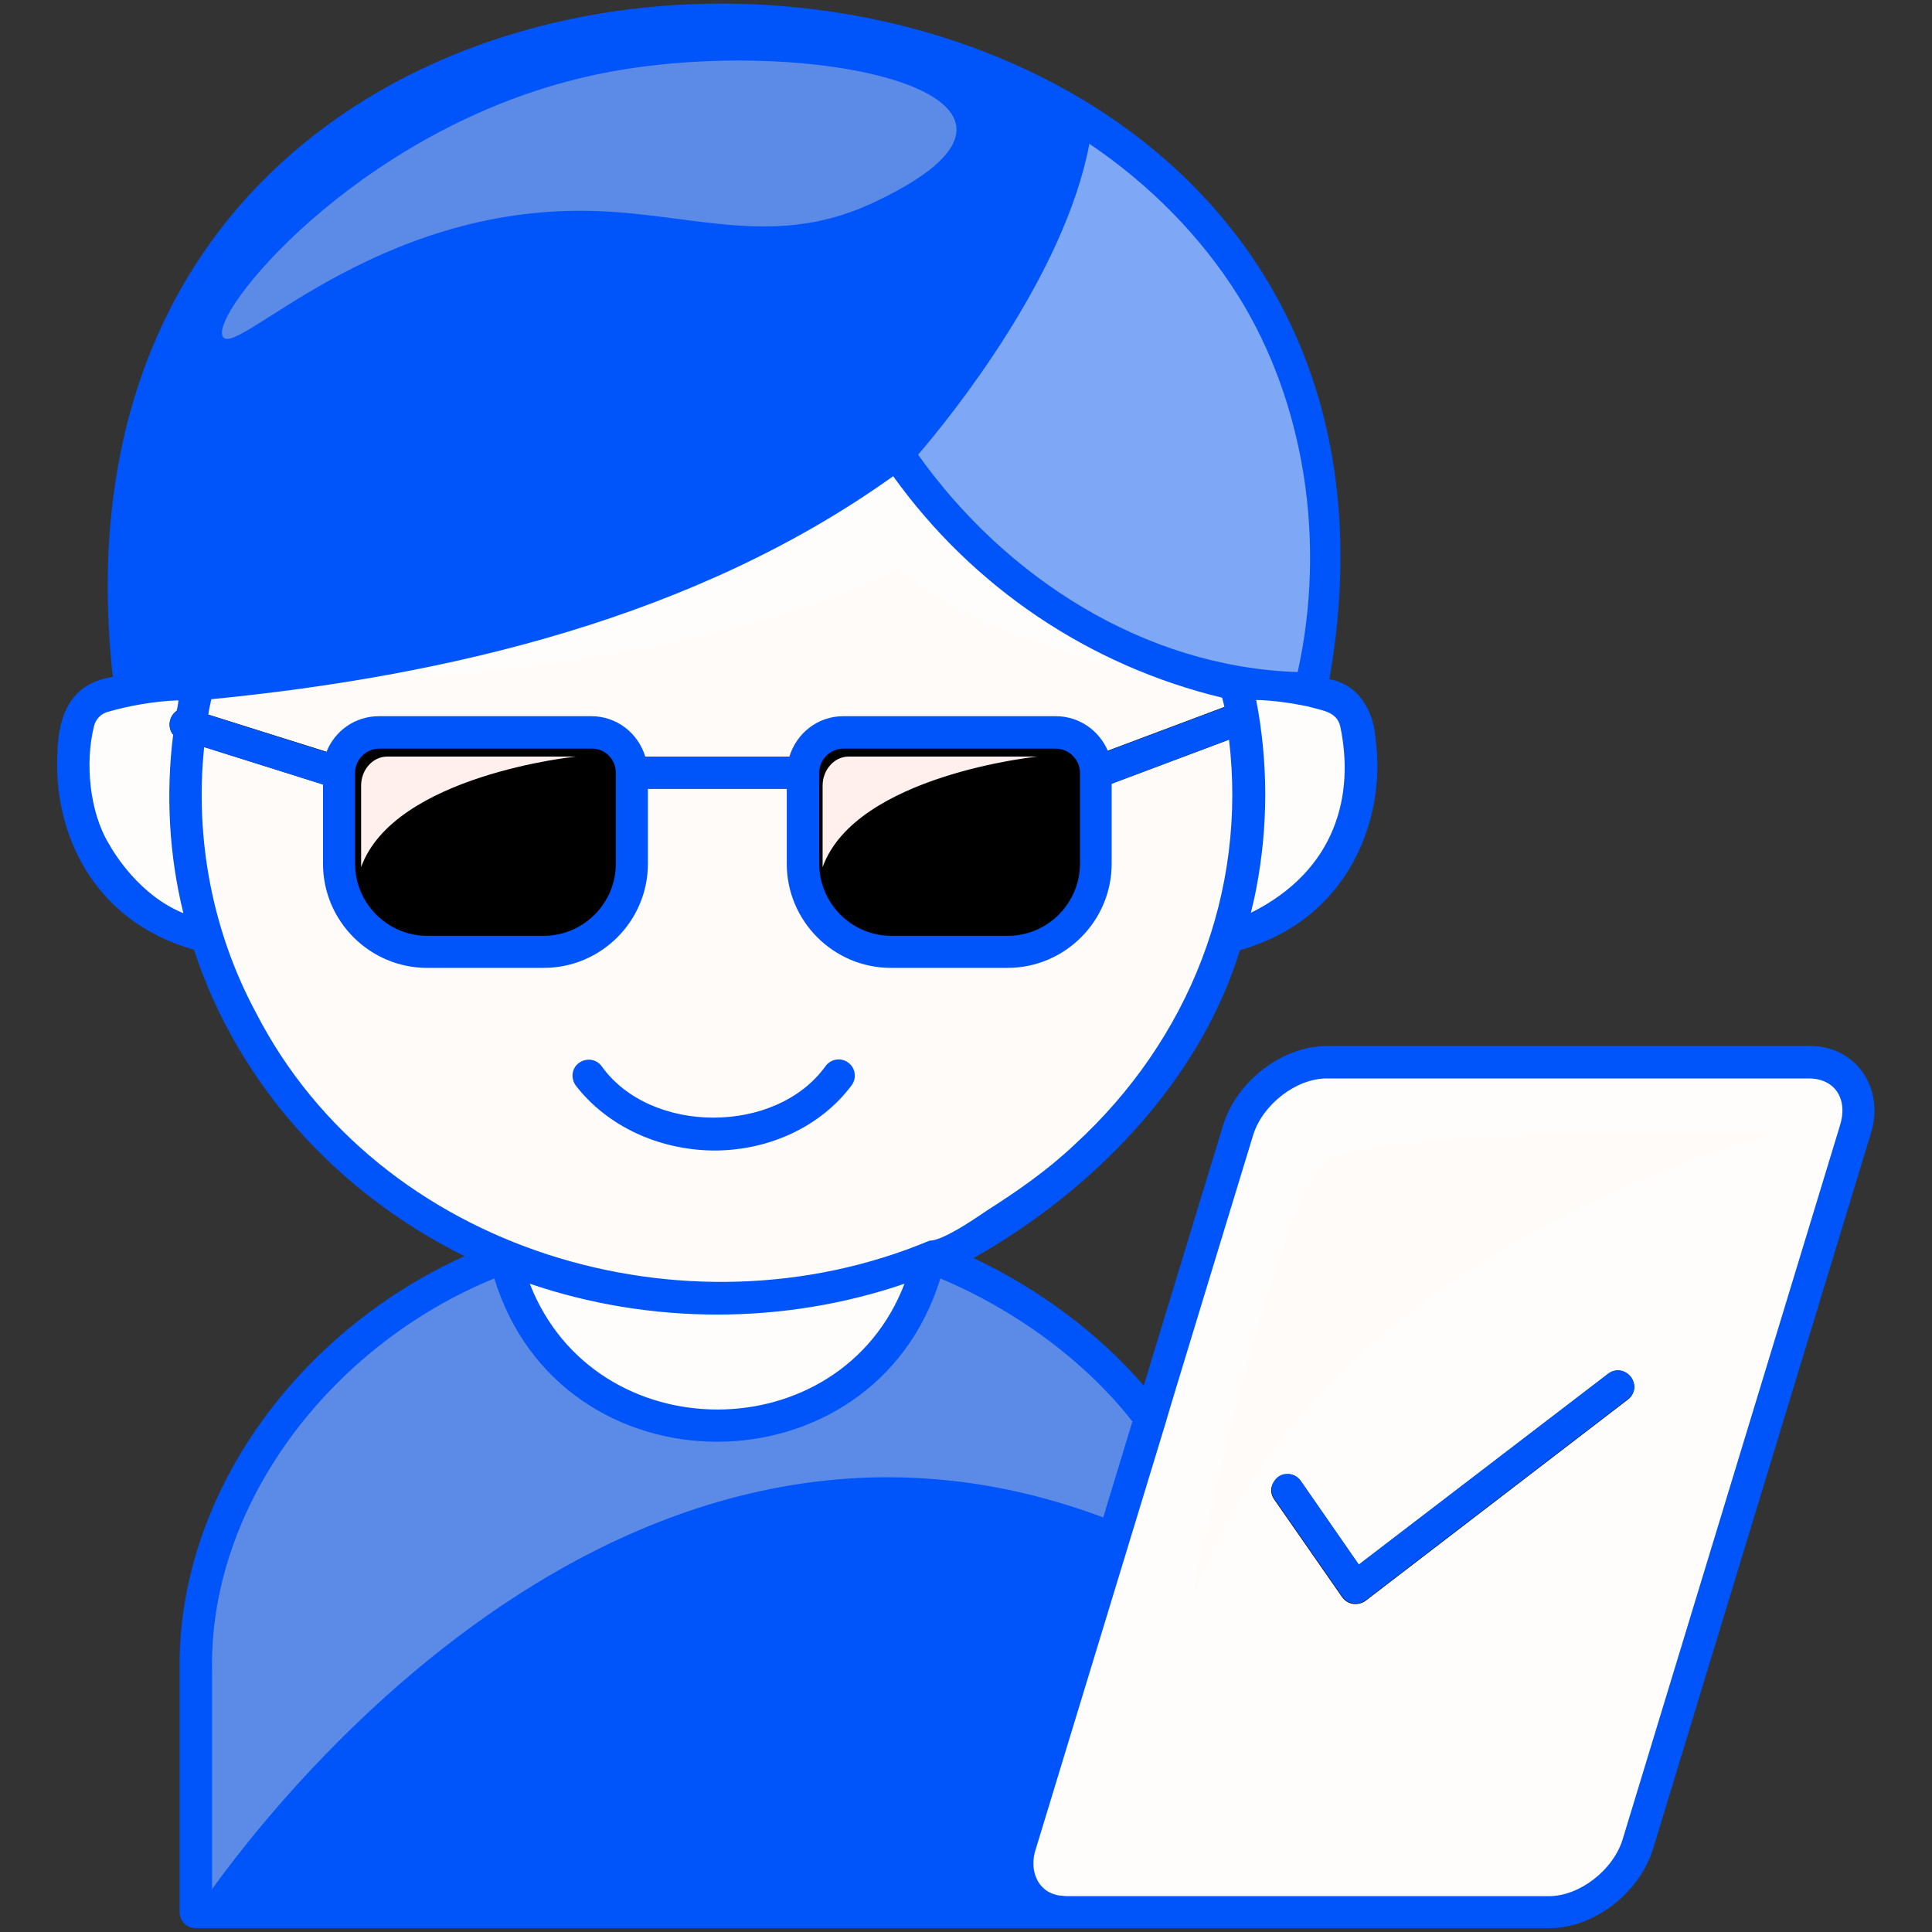 <svg xmlns="http://www.w3.org/2000/svg" version="1.1" xmlns:xlink="http://www.w3.org/1999/xlink" width="512" height="512" x="0" y="0" viewBox="0 0 512 512" style="enable-background:new 0 0 512 512" xml:space="preserve" class=""><rect x="0" y="0" width="512" height="512" fill="#333333" stroke="none"/><g><path fill="#211e1f" d="M189.3 304.9c-14.7 0-28.5-6.5-36.6-17.2-1.4-1.9-1.1-4.6.8-6s4.6-1.1 6 .8c12.9 18.2 46.5 18.3 59.4 0 1.4-1.9 4.1-2.3 6-.8 1.9 1.4 2.3 4.1.8 6-8.1 10.8-21.7 17.2-36.4 17.2z" opacity="1" data-original="#211e1f" class=""></path><path fill="#fffdfc" d="M410.5 506.8H283c-10 0-15.6-8.1-12.6-18.1L328 299.5c3-10 13.6-18.1 23.6-18.1h127.5c10 0 15.6 8.1 12.6 18.1l-57.6 189.2c-3.1 10-13.6 18.1-23.6 18.1z" opacity="1" data-original="#fff3e8" class=""></path><path fill="#000000" d="M359.2 425.1c-1.4 0-2.7-.7-3.5-1.8l-18-25.9c-3.2-4.6 3.8-9.4 7-4.9l15.4 22.2 66.1-50.6c1.9-1.4 4.5-1.1 6 .8 1.4 1.9 1.1 4.6-.8 6l-69.6 53.4c-.7.5-1.7.8-2.6.8z" opacity="1" data-original="#ffc5c5" class=""></path><path fill="#7ea7f6" d="M331.8 76.3c19.3 31.2 24.3 71.3 15.3 106.8-5.5-1.2-12.1-2-19.5-1.7-30.3-5.1-71.6-31.3-89.7-61.1 0 0 43.8-48.5 47.6-89.4C304 42.2 320 57.4 331.8 76.3z" opacity="1" data-original="#89b9ad" class=""></path><path fill="#000000" d="M331.1 207.1c.2 6.4-.2 12.7-1 19.1 1.3-10.3 1.3-20.7 0-31.1.5 3.9.8 7.9 1 12zM329.7 192.7z" opacity="1" data-original="#ffd8cf" class=""></path><path fill="#fffbf8" d="M330.9 207.1c-.2-8.6-1.5-17.3-3.4-25.7-30.9-5.4-71.8-31.6-89.7-61.1-18.8 13.3-44.8 28.5-77.7 39.9-34.4 12.2-76.3 17.7-107.6 21.2-5.1 21.6-4.5 45.5 2.2 66.6h-.1c17 57.3 75.6 97.1 135.4 96.2v-.1h.1v.1c74.9 1.4 143.3-60.6 140.8-137.1zm-163.4 21.8c0 12.9-10.5 23.4-23.4 23.4h-30.9c-12.9 0-23.4-10.5-23.4-23.4v-24.1c0-5.9 4.8-10.7 10.7-10.7h56.3c5.9 0 10.7 4.8 10.7 10.7zm122.9 0c0 12.9-10.5 23.4-23.4 23.4h-30.9c-12.9 0-23.4-10.5-23.4-23.4v-24.1c0-5.9 4.8-10.7 10.7-10.7h56.3c5.9 0 10.7 4.8 10.7 10.7z" opacity="1" data-original="#fffbf8" class=""></path><path fill="#000000" d="M328.4 185c.2.8.3 1.7.5 2.4-.2-.7-.3-1.6-.5-2.4z" opacity="1" data-original="#ffd8cf" class=""></path><path fill="#fffdfc" d="M347.1 183.1c5.3 1.1 11 2.6 12.3 8.5.3 1.5.7 3.2.9 5.2 2.6 17.2-6.1 45.2-34.9 51.2 6.7-21.5 7.4-44.8 2.2-66.6 7.4-.3 14 .5 19.5 1.7z" opacity="1" data-original="#fff3e8" class=""></path><path fill="#000000" d="M328.4 185c-.2-.7-.4-1.6-.5-2.3.1.8.3 1.6.5 2.3z" opacity="1" data-original="#ffd8cf" class=""></path><path fill="#0055fa" d="M270.5 488.8c-3.1 10 2.5 18 12.5 18H51.9v-64.2c-.5-48.9 35.8-92.5 81.9-109.4 14.3 59.7 98.5 59.4 112.5 0 22.7 8.3 44.1 23.9 58.5 42.7-5.6 18.5-28.2 92.9-34.3 112.9z" opacity="1" data-original="#a8cbaa" class=""></path><path fill="#000000" d="M226.2 339.7c-2.3.6-4.6 1.1-6.9 1.6l.1-.1c2.2-.4 4.5-.9 6.8-1.5zM219.3 341.3c-1.6.3-3.1.6-4.7.9 1.6-.3 3.1-.6 4.7-.9zM190.1 344.1h.1v.1h-.1z" opacity="1" data-original="#ffd8cf" class=""></path><path fill="#fffdfc" d="M190 344.2c19.5.1 38.5-3.8 56.3-11-14.1 59.4-98.3 59.7-112.5 0 17.8 7.3 36.8 10.9 56.2 11z" opacity="1" data-original="#fff3e8" class=""></path><path fill="#000000" d="M168 342.5c-7.2-1.1-14.2-2.6-20.9-4.7 6.7 2.1 13.7 3.7 20.9 4.7zM146.9 337.8c.1 0 .1 0 .1.1z" opacity="1" data-original="#ffd8cf" class=""></path><path fill="#000000" d="M147 337.9c-2.2-.7-4.4-1.4-6.7-2.2 2.2.7 4.5 1.4 6.7 2.2zM53.4 243.5c.5 1.5.9 3 1.3 4.4h-.1c-.4-1.4-.8-2.9-1.2-4.4z" opacity="1" data-original="#ffd8cf" class=""></path><path fill="#fffdfc" d="M54.7 248c-30.3-6.5-38.9-36.8-33.9-56.4.7-3.4 3.2-6 6.5-7 8.1-2.3 15.7-3.6 25.3-3.2-5.2 21.6-4.4 45.4 2.1 66.6z" opacity="1" data-original="#fff3e8" class=""></path><path fill="#0055fa" d="M34.7 182.8c-9.1-47.9 6.9-136.1 91.9-166.4 50.8-19 112.1-14 158.7 14.5-3.8 40.9-47.6 89.4-47.6 89.4-18.8 13.3-44.8 28.5-77.7 39.9-41.3 14.5-86.1 18.8-125.3 22.6z" opacity="1" data-original="#a8cbaa" class=""></path><path fill="#000000" d="M212.8 209h-45.3c-5.6 0-5.6-8.5 0-8.5h45.3c5.6 0 5.6 8.5 0 8.5zM89.8 209c-.4 0-.9-.1-1.3-.2L47.9 196c-5.3-1.7-2.8-9.8 2.6-8.1l40.7 12.8c4.5 1.3 3.3 8.5-1.4 8.3zM290.4 209c-4.6.2-5.9-6.8-1.5-8.3l38.9-14.6c5.2-1.9 8.2 6 3 8l-38.9 14.6c-.5.3-1 .3-1.5.3z" opacity="1" data-original="#ffc5c5" class=""></path><path fill="#000000" d="M290.4 204.8v24.1c0 12.9-10.5 23.4-23.4 23.4h-30.9c-12.9 0-23.4-10.5-23.4-23.4v-24.1c0-5.9 4.8-10.7 10.7-10.7h56.3c6 0 10.7 4.8 10.7 10.7zM167.5 204.8v24.1c0 12.9-10.5 23.4-23.4 23.4h-30.9c-12.9 0-23.4-10.5-23.4-23.4v-24.1c0-5.9 4.8-10.7 10.7-10.7h56.3c5.9 0 10.7 4.8 10.7 10.7z" opacity="1" data-original="#ffd8cf" class=""></path><path fill="#5b8ae7" d="M59.1 89.3c-4-5.8 34.7-53.6 93.5-68.3 55.5-14 140.7 3.2 79.9 32.2-26.7 13.1-48.3 3.4-75.5 2.7-57.8-1.6-94.2 38.9-97.9 33.4z" opacity="1" data-original="#c7dca7" class=""></path><path fill="#fffdfc" d="M327.9 182.8c-66.2-9-90-32-90-32-67.2 34-185.3 30.6-185.3 30.6 31.5-3.5 73.2-9 107.6-21.2 32.9-11.4 58.9-26.6 77.7-39.9 6.5 9.7 17.3 23.2 33.7 35.6 20.8 15.5 41.4 22.1 54.3 25.1z" opacity="1" data-original="#fff3e8" class=""></path><path fill="#fff0ee" d="M95.7 229.8v-21.6c0-4.2 3.1-7.7 6.9-7.7h50s-48.1 4.9-56.9 29.3zM218 229.8v-21.6c0-4.2 3.1-7.7 6.9-7.7h50s-48.1 4.9-56.9 29.3z" opacity="1" data-original="#fff0ee" class=""></path><path fill="#5b8ae7" d="m304.9 375.8-8.5 27.9C155 346.9 52 506.7 52 506.7v-64.2c-.5-48.9 35.8-92.5 81.9-109.4 14.3 59.7 98.5 59.4 112.5 0 22.6 8.3 44.1 23.9 58.5 42.7z" opacity="1" data-original="#c7dca7" class=""></path><path fill="#fffbf8" d="M315.5 425.1s22.4-108 36-117.4 118.4-7.1 118.4-7.1S348.2 330 315.5 425.1z" opacity="1" data-original="#fffbf8" class=""></path><path fill="#0055fa" d="M188.9 304.9c14.8.1 28.6-6.3 36.8-17.3 1.4-1.9 1-4.6-.9-6s-4.6-1-6 .9c-13.1 18.3-46.5 18.2-59.4 0-1.4-1.9-4.1-2.2-6-.8s-2.2 4.1-.8 6c8.2 10.6 21.7 17 36.3 17.2z" opacity="1" data-original="#2f5b4f" class=""></path><path fill="#0055fa" d="M479.2 277.2H351.7c-11.9 0-24 9.3-27.6 21.1l-21 68.9c-12-13.9-27.9-25.7-45.1-33.8 31.9-18 60-47 70.6-81.6 29.5-8.3 38.6-35.6 36-55.4-.4-7.6-4.3-15-12.3-16.4C392.7-50.1 2.8-67 29.9 179.4c-10.9 1.6-14.5 9.7-14.7 20.5-1 20.6 9.2 44.1 36.2 51.8 11.6 35.4 37.7 64.3 71.7 81.2-44.9 20.3-76.1 64-75.5 109.6v64.2c0 2.4 1.9 4.3 4.3 4.3h358.6c11.9 0 24-9.3 27.6-21.1l57.6-189.2c4-12-3.7-23.8-16.5-23.5zm-239.5 63c-17 44.4-82 44.5-99.3 0 32 10.9 67.4 10.9 99.3 0zM293.6 199c-2.3-5.4-7.6-9.2-13.8-9.2h-56.3c-6.8 0-12.4 4.5-14.3 10.7H171c-1.9-6.2-7.5-10.7-14.3-10.7h-56.3c-6.3 0-11.7 3.9-13.9 9.5l-31.3-9.9c.2-1.4.5-2.8.8-4.1 63.1-6.2 128.4-21.7 180.7-59.1 21.1 29.4 51.9 50.2 87.2 58.7.2.8.4 1.6.6 2.5zm-76.5 5.8c0-3.5 2.9-6.4 6.4-6.4h56.3c3.5 0 6.4 2.9 6.4 6.4v24.1c0 10.5-8.6 19.1-19.1 19.1h-30.9c-10.5 0-19.1-8.6-19.1-19.1zm-53.9 0v24.1c0 10.5-8.6 19.1-19.1 19.1h-30.9c-10.5 0-19.1-8.6-19.1-19.1v-24.1c0-3.5 2.9-6.4 6.4-6.4h56.3c3.5-.1 6.4 2.8 6.4 6.4zm192-12.2c3.7 17.7-.8 37.9-23.7 49.3.5-2.1 1-4.2 1.4-6.3 3.2-16.5 3.2-33.6 0-50.1 4.6.1 9.2.8 13.7 1.7 3.5 1.1 7.7 1.2 8.6 5.4zm-27-114.1c17.6 28.3 23.3 65.2 15.7 99.6-40.6-1.3-77.4-25-100.6-57.6 8.7-10.1 38.8-47.4 45.4-82.4 16.1 10.9 29.5 24.5 39.5 40.4zM69 61.6C118.2 2.3 215.5-5.7 280.8 33.1c-5 37-42.6 80.3-45.8 83.9-55.7 41-129.3 56.7-196.6 60.9-2.7-20.5-5-73.4 30.6-116.3zM28.9 223.7c-5.2-8.5-6.4-21.6-4-31.2.4-1.8 1.8-3.3 3.5-3.8 5.8-1.7 12.7-2.9 18.9-3.1-.1 1-.3 1.9-.5 2.9-2.1 1.2-2.5 4.4-.9 6.1-2 15.8-1.1 32.1 2.7 47.4-11.6-4.7-18.3-15.8-19.7-18.3zm39 44.8C56.3 247 51.6 222.3 54.1 198l31.5 9.9v21c0 15.2 12.4 27.6 27.6 27.6h30.9c15.2 0 27.6-12.4 27.6-27.6V209h36.8v19.9c0 15.2 12.4 27.6 27.6 27.6H267c15.2 0 27.6-12.4 27.6-27.6v-21.2l31.1-11.7c4.8 40.2-10.4 79.4-41 107.4-7.2 6.8-15 12.2-23.3 17.5-4.1 2.8-11.7 7.9-15.1 7.9-64.5 27-145.9 2.8-178.4-60.3zm-11.7 234v-59.9c-.8-43.6 31.2-86 74.8-103.8 17.7 57.8 100.5 57.6 118.2 0 19.6 8.2 38.2 21.7 50.9 37.9l-33.7 110.8c-1.4 5-1.3 10.4 1.1 15zm431.4-204.2L430 487.5c-2.5 8.1-11.4 15-19.5 15H283c-.8 0-1.6-.1-2.4-.2-5.9-1-7.9-7-6.1-12.3l34.4-112.9c-.1-.1 23.2-76.2 23.2-76.3 2.5-8.1 11.4-15 19.5-15h127.5c7.3-.1 10.7 5.6 8.5 12.5z" opacity="1" data-original="#2f5b4f" class=""></path><path fill="#0055fa" d="m426.2 364-66.1 50.6-15.4-22.2c-1.4-1.9-4-2.4-5.9-1.1-1.9 1.4-2.4 4-1.1 5.9l18 25.9c.7 1 1.7 1.6 2.9 1.8 1.1.2 2.3-.1 3.3-.8l69.6-53.4c4.3-3.3-.8-10-5.3-6.7z" opacity="1" data-original="#2f5b4f" class=""></path></g></svg>